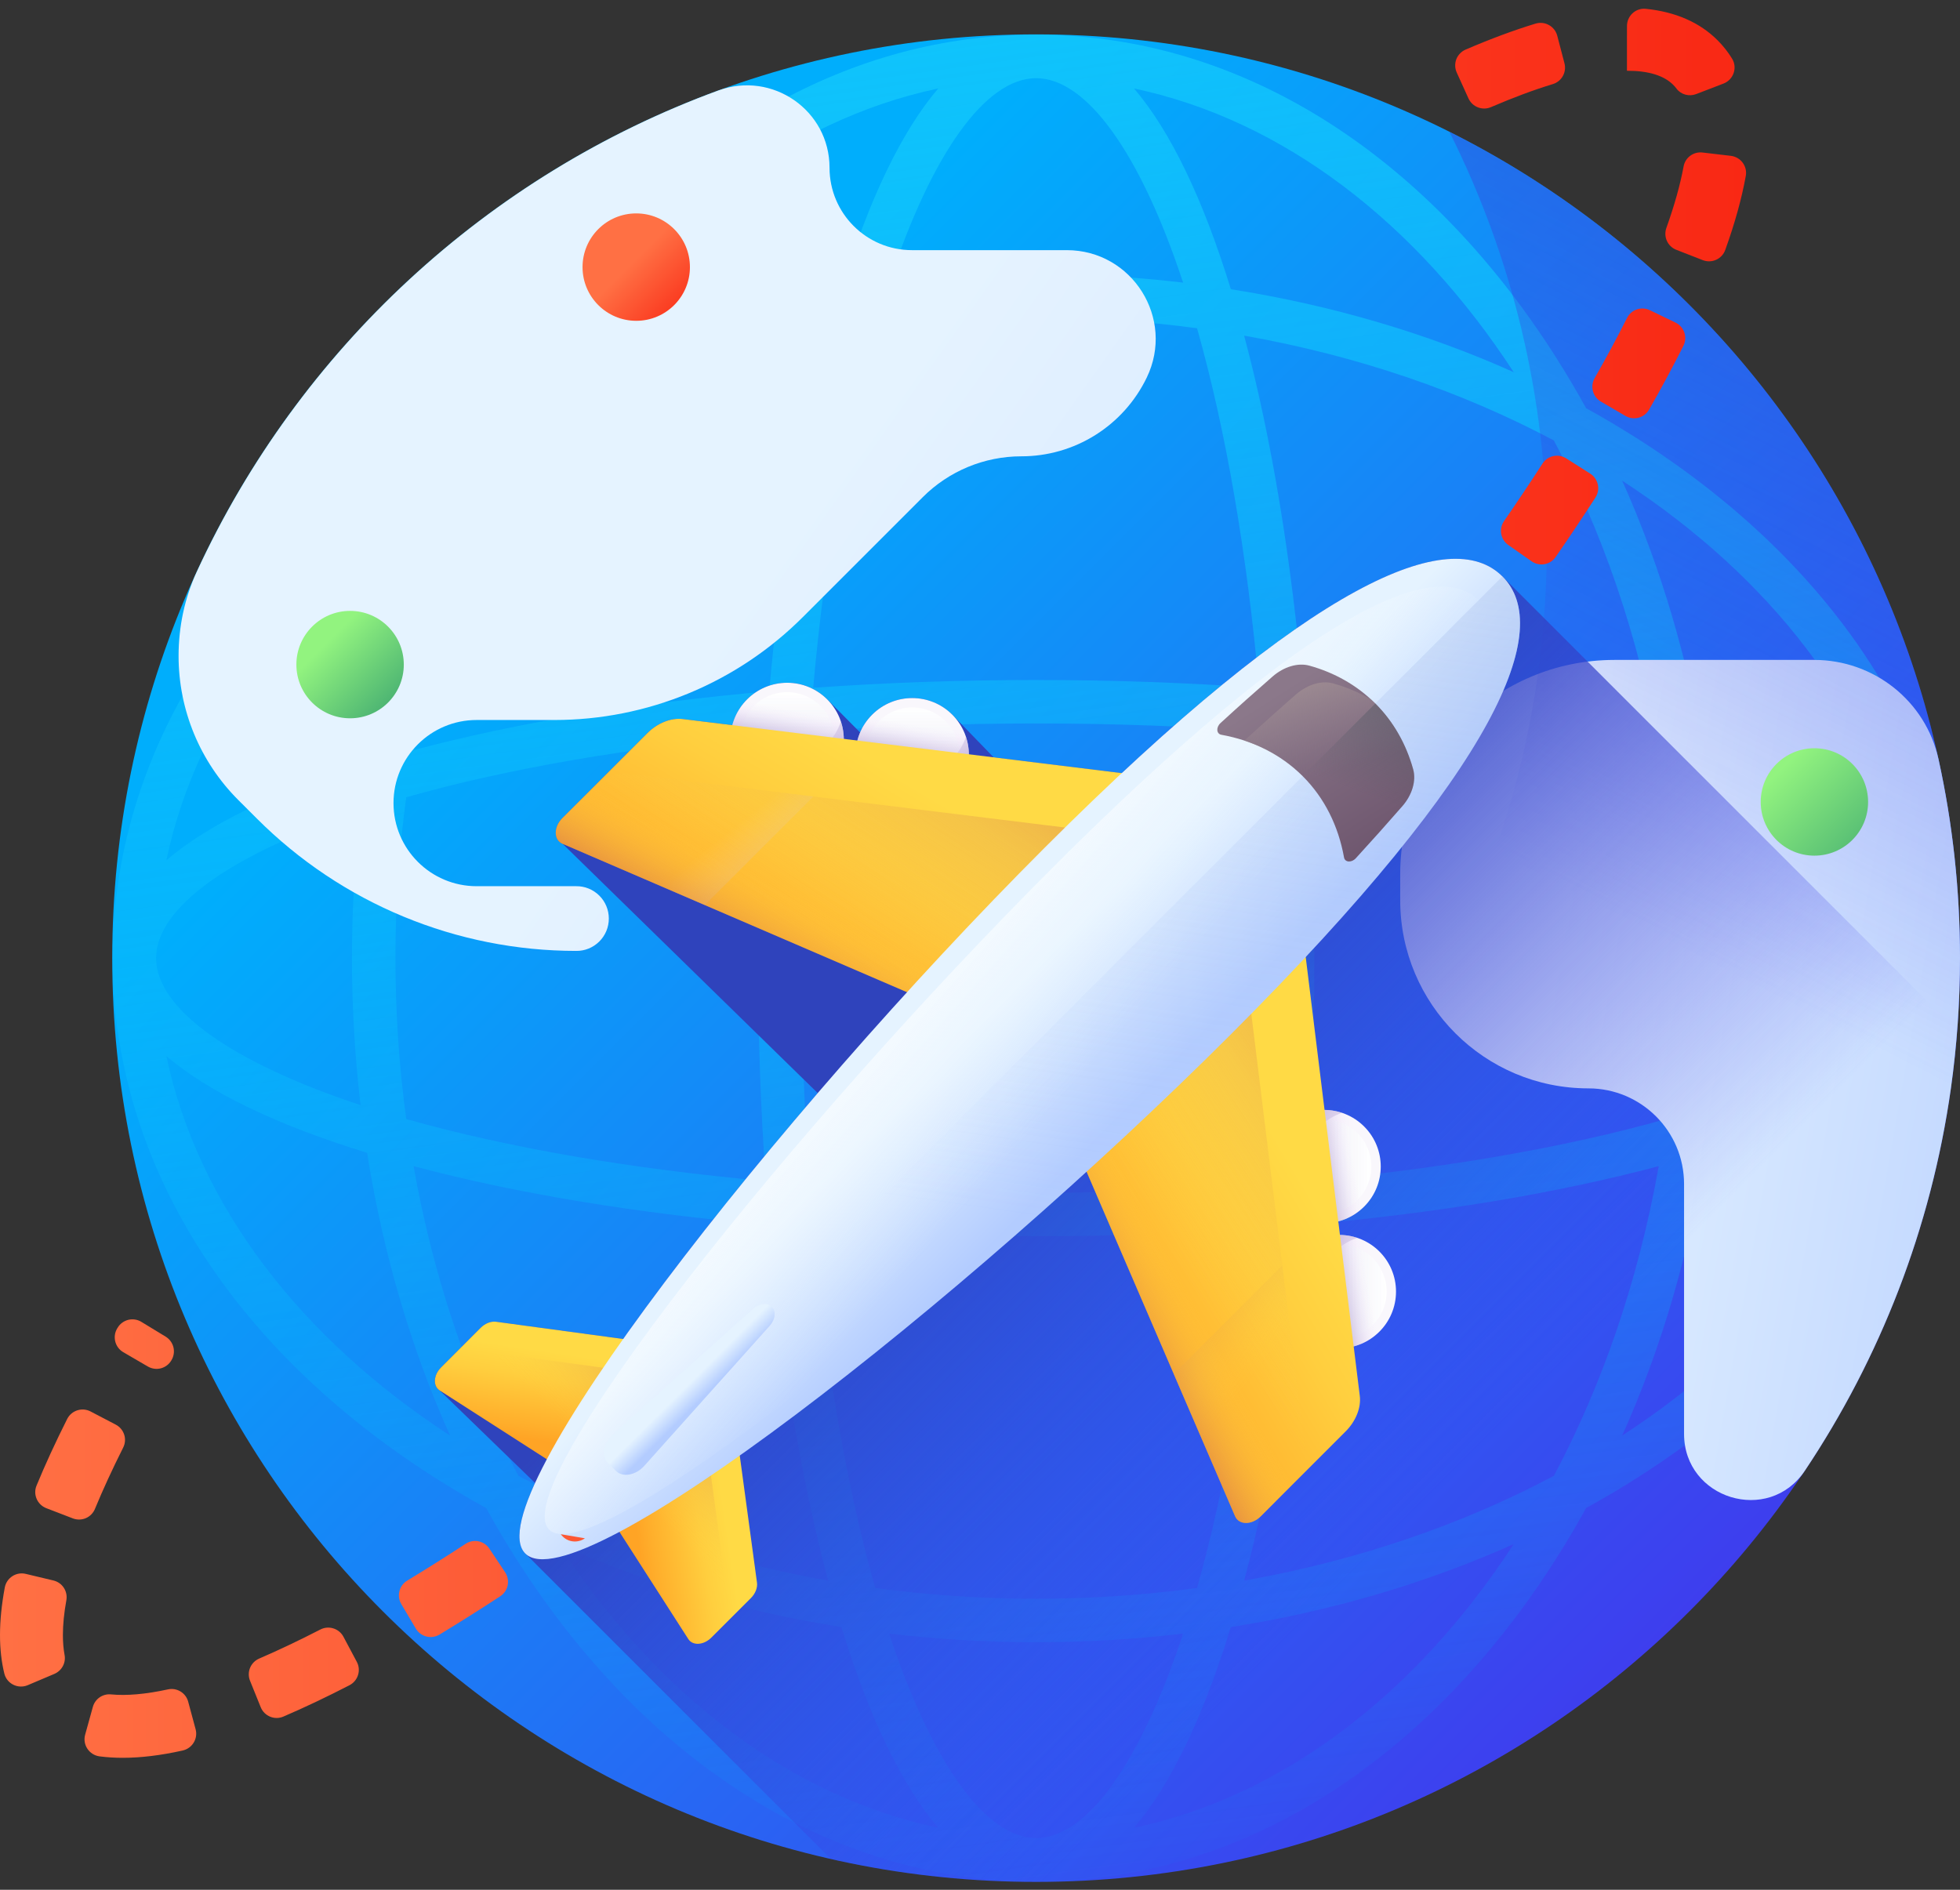 <svg width="56" height="54" viewBox="0 0 56 54" fill="none" xmlns="http://www.w3.org/2000/svg">
<rect x="0" y="0" width="56" height="54" fill="#333333" stroke="none"/>
<path d="M29.603 53.775C44.182 53.775 56 41.957 56 27.378C56 12.8 44.182 0.982 29.603 0.982C15.025 0.982 3.207 12.8 3.207 27.378C3.207 41.957 15.025 53.775 29.603 53.775Z" fill="url(#paint0_linear_5216_788)"/>
<path d="M48.19 13.495C47.284 12.829 46.324 12.219 45.318 11.665C44.763 10.658 44.153 9.698 43.488 8.792C39.793 3.762 34.862 0.992 29.604 0.992C24.346 0.992 19.415 3.762 15.72 8.792C15.055 9.698 14.444 10.658 13.89 11.665C12.884 12.219 11.923 12.829 11.018 13.495C5.988 17.189 3.218 22.12 3.218 27.378C3.218 32.637 5.988 37.567 11.018 41.262C11.923 41.928 12.884 42.538 13.89 43.092C14.444 44.098 15.055 45.059 15.72 45.965C19.415 50.994 24.346 53.764 29.604 53.764C34.862 53.764 39.793 50.994 43.488 45.965C44.153 45.059 44.763 44.098 45.318 43.092C46.324 42.538 47.285 41.927 48.19 41.262C53.22 37.567 55.99 32.636 55.99 27.378C55.99 22.12 53.22 17.189 48.19 13.495ZM29.604 52.522C28.155 52.522 26.619 50.364 25.404 46.68C26.781 46.842 28.184 46.926 29.604 46.926C31.024 46.926 32.427 46.842 33.803 46.68C32.589 50.364 31.053 52.522 29.604 52.522ZM29.604 45.684C28.034 45.684 26.497 45.578 25.006 45.376C24.179 42.45 23.578 38.938 23.234 35.103C25.293 35.25 27.428 35.326 29.604 35.326C31.779 35.326 33.915 35.25 35.974 35.103C35.63 38.938 35.029 42.45 34.202 45.376C32.678 45.582 31.142 45.684 29.604 45.684ZM29.604 2.234C31.053 2.234 32.589 4.393 33.803 8.076C32.427 7.914 31.024 7.83 29.604 7.83C28.184 7.83 26.781 7.914 25.404 8.076C26.619 4.393 28.155 2.234 29.604 2.234ZM29.604 9.073C31.174 9.073 32.71 9.179 34.202 9.38C35.029 12.306 35.63 15.819 35.974 19.654C33.915 19.506 31.779 19.431 29.604 19.431C27.428 19.431 25.293 19.506 23.234 19.654C23.578 15.819 24.179 12.306 25.006 9.38C26.53 9.175 28.066 9.072 29.604 9.073ZM22.898 27.378C22.898 25.163 22.978 22.993 23.132 20.906C25.219 20.752 27.389 20.673 29.604 20.673C31.819 20.673 33.989 20.752 36.076 20.906C36.23 22.993 36.31 25.163 36.31 27.378C36.31 29.593 36.23 31.763 36.076 33.85C33.989 34.004 31.819 34.084 29.604 34.084C27.389 34.084 25.219 34.004 23.132 33.85C22.978 31.764 22.898 29.593 22.898 27.378ZM21.879 33.748C18.044 33.404 14.532 32.803 11.606 31.976C11.405 30.485 11.298 28.948 11.298 27.378C11.298 25.808 11.404 24.272 11.606 22.781C14.532 21.953 18.044 21.352 21.879 21.009C21.732 23.067 21.656 25.203 21.656 27.378C21.656 29.554 21.732 31.689 21.879 33.748ZM37.329 21.009C41.164 21.352 44.676 21.953 47.602 22.781C47.803 24.272 47.91 25.808 47.91 27.378C47.91 28.948 47.803 30.485 47.602 31.976C44.676 32.803 41.164 33.404 37.329 33.748C37.476 31.69 37.552 29.554 37.552 27.378C37.552 25.203 37.476 23.067 37.329 21.009ZM37.229 19.753C36.902 15.994 36.332 12.528 35.547 9.591C38.786 10.164 41.782 11.196 44.397 12.586C45.786 15.201 46.818 18.196 47.392 21.435C44.454 20.65 40.988 20.08 37.229 19.753ZM21.979 19.753C18.22 20.08 14.754 20.65 11.816 21.435C12.39 18.196 13.421 15.201 14.811 12.586C17.426 11.196 20.421 10.164 23.661 9.591C22.876 12.528 22.306 15.994 21.979 19.753ZM10.302 31.578C6.619 30.363 4.46 28.827 4.46 27.378C4.46 25.929 6.618 24.393 10.302 23.179C10.14 24.555 10.056 25.958 10.056 27.378C10.056 28.799 10.14 30.201 10.302 31.578ZM21.979 35.004C22.306 38.762 22.876 42.228 23.661 45.166C20.421 44.592 17.426 43.561 14.811 42.171C13.421 39.556 12.39 36.561 11.816 33.322C14.754 34.106 18.22 34.676 21.979 35.004ZM37.229 35.004C40.988 34.676 44.454 34.106 47.392 33.322C46.818 36.561 45.786 39.556 44.397 42.171C41.782 43.561 38.786 44.592 35.547 45.166C36.332 42.228 36.902 38.762 37.229 35.004ZM48.906 23.179C52.589 24.393 54.748 25.929 54.748 27.378C54.748 28.828 52.589 30.363 48.906 31.578C49.07 30.184 49.152 28.782 49.152 27.378C49.152 25.975 49.07 24.573 48.906 23.179ZM54.455 24.581C53.239 23.544 51.312 22.613 48.718 21.816C48.267 18.956 47.467 16.231 46.348 13.735C50.595 16.5 53.548 20.298 54.455 24.581ZM43.248 10.634C40.752 9.515 38.027 8.716 35.167 8.264C34.37 5.67 33.438 3.743 32.401 2.528C36.685 3.434 40.482 6.387 43.248 10.634ZM26.806 2.528C25.77 3.743 24.838 5.67 24.041 8.264C21.181 8.716 18.456 9.515 15.96 10.634C18.726 6.387 22.523 3.434 26.806 2.528ZM12.86 13.735C11.741 16.23 10.941 18.956 10.489 21.816C7.895 22.613 5.969 23.544 4.753 24.581C5.659 20.298 8.613 16.5 12.86 13.735ZM4.753 30.176C5.969 31.212 7.895 32.144 10.489 32.941C10.941 35.801 11.741 38.526 12.86 41.022C8.613 38.257 5.659 34.459 4.753 30.176ZM15.96 44.122C18.456 45.242 21.181 46.041 24.041 46.493C24.838 49.087 25.77 51.014 26.806 52.229C22.523 51.323 18.726 48.369 15.96 44.122ZM32.401 52.229C33.438 51.014 34.369 49.087 35.166 46.493C38.027 46.041 40.752 45.241 43.248 44.122C40.482 48.369 36.685 51.323 32.401 52.229ZM46.348 41.022C47.467 38.526 48.267 35.801 48.718 32.941C51.312 32.144 53.239 31.212 54.455 30.176C53.548 34.459 50.595 38.257 46.348 41.022Z" fill="url(#paint1_linear_5216_788)"/>
<path d="M20.525 2.585C13.916 5.006 8.546 9.994 5.62 16.342C5.273 17.094 5.102 17.915 5.102 18.743C5.102 20.286 5.714 21.766 6.805 22.857L7.345 23.396C8.542 24.593 9.963 25.543 11.527 26.191C13.091 26.839 14.768 27.172 16.461 27.172C16.583 27.174 16.704 27.151 16.818 27.105C16.931 27.059 17.034 26.991 17.121 26.905C17.208 26.819 17.277 26.716 17.324 26.604C17.371 26.491 17.395 26.37 17.395 26.247C17.395 26.125 17.371 26.004 17.324 25.891C17.277 25.778 17.208 25.676 17.121 25.59C17.034 25.504 16.931 25.436 16.818 25.39C16.704 25.344 16.583 25.321 16.461 25.323H13.618C12.306 25.323 11.243 24.26 11.243 22.948C11.243 21.637 12.306 20.574 13.618 20.574H15.838C17.156 20.574 18.462 20.315 19.68 19.81C20.898 19.306 22.005 18.566 22.937 17.634L26.365 14.206C27.112 13.459 28.124 13.04 29.18 13.039C29.928 13.04 30.662 12.829 31.296 12.431C31.93 12.033 32.439 11.464 32.764 10.79C33.579 9.105 32.351 7.148 30.479 7.148H26.056C24.755 7.148 23.701 6.094 23.701 4.793C23.701 3.152 22.066 2.021 20.525 2.585Z" fill="url(#paint2_linear_5216_788)"/>
<path d="M55.385 21.691C55.021 20.031 53.537 18.857 51.837 18.857H46.127C42.746 18.857 40.006 21.598 40.006 24.978V25.723C40.006 28.692 42.413 31.1 45.383 31.1C46.892 31.1 48.116 32.324 48.116 33.834V40.972C48.116 42.833 50.532 43.574 51.566 42.027C53.714 38.813 55.175 35.1 55.74 31.1C55.913 29.867 56 28.623 56 27.378C56 25.425 55.788 23.523 55.385 21.691Z" fill="url(#paint3_linear_5216_788)"/>
<path d="M41.411 3.766C43.192 7.319 44.195 11.329 44.195 15.574C44.195 30.152 32.377 41.97 17.799 41.97C13.554 41.97 9.544 40.967 5.991 39.186C10.325 47.836 19.27 53.775 29.604 53.775C44.182 53.775 56 41.957 56 27.378C56 17.045 50.061 8.1 41.411 3.766Z" fill="url(#paint4_linear_5216_788)"/>
<path d="M42.926 16.471C41.603 15.147 38.313 16.242 32.05 22.092L28.39 21.641L27.207 20.421C26.575 19.789 25.551 19.789 24.919 20.421C24.773 20.567 24.656 20.741 24.576 20.931L23.635 19.984C23.003 19.352 21.979 19.352 21.347 19.984C21.143 20.188 20.998 20.442 20.926 20.721L19.511 20.547C19.173 20.505 18.786 20.659 18.493 20.952L16.07 23.375C15.814 23.631 15.816 23.999 16.073 24.11L23.364 31.235C21.238 33.708 19.296 36.154 17.805 38.261L14.175 37.769C14.029 37.749 13.861 37.815 13.733 37.942L12.603 39.073C12.384 39.291 12.365 39.604 12.562 39.731L15.288 42.376C14.83 43.377 14.704 44.087 15.008 44.39L23.737 53.119C25.662 53.556 27.63 53.776 29.604 53.775C43.48 53.775 54.855 43.067 55.918 29.463L42.926 16.471Z" fill="url(#paint5_linear_5216_788)"/>
<path d="M22.49 22.746C23.384 22.746 24.108 22.022 24.108 21.128C24.108 20.235 23.384 19.51 22.49 19.51C21.596 19.51 20.872 20.235 20.872 21.128C20.872 22.022 21.596 22.746 22.49 22.746Z" fill="url(#paint6_linear_5216_788)"/>
<path d="M22.49 22.479C23.236 22.479 23.841 21.874 23.841 21.128C23.841 20.383 23.236 19.778 22.49 19.778C21.744 19.778 21.14 20.383 21.14 21.128C21.14 21.874 21.744 22.479 22.49 22.479Z" fill="url(#paint7_linear_5216_788)"/>
<path d="M24.026 20.617C23.947 20.855 23.813 21.072 23.635 21.249C23.003 21.881 21.979 21.881 21.347 21.249C21.169 21.072 21.035 20.855 20.956 20.617C20.769 21.179 20.899 21.825 21.347 22.272C21.979 22.904 23.003 22.904 23.635 22.272C24.083 21.825 24.213 21.179 24.026 20.617Z" fill="url(#paint8_linear_5216_788)"/>
<path d="M22.49 22.746C23.384 22.746 24.108 22.022 24.108 21.128C24.108 20.235 23.384 19.51 22.49 19.51C21.596 19.51 20.872 20.235 20.872 21.128C20.872 22.022 21.596 22.746 22.49 22.746Z" fill="url(#paint9_linear_5216_788)"/>
<path d="M27.208 22.709C26.576 23.341 25.551 23.341 24.919 22.709C24.287 22.077 24.287 21.053 24.919 20.421C25.551 19.789 26.576 19.789 27.208 20.421C27.839 21.053 27.839 22.077 27.208 22.709Z" fill="url(#paint10_linear_5216_788)"/>
<path d="M26.063 22.916C26.809 22.916 27.414 22.311 27.414 21.565C27.414 20.819 26.809 20.215 26.063 20.215C25.317 20.215 24.713 20.819 24.713 21.565C24.713 22.311 25.317 22.916 26.063 22.916Z" fill="url(#paint11_linear_5216_788)"/>
<path d="M27.599 21.053C27.519 21.292 27.385 21.508 27.207 21.686C26.576 22.318 25.551 22.318 24.919 21.686C24.741 21.508 24.607 21.292 24.528 21.053C24.341 21.616 24.471 22.261 24.919 22.709C25.551 23.341 26.576 23.341 27.207 22.709C27.655 22.261 27.786 21.616 27.599 21.053Z" fill="url(#paint12_linear_5216_788)"/>
<path d="M27.208 22.709C26.576 23.341 25.551 23.341 24.919 22.709C24.287 22.077 24.287 21.053 24.919 20.421C25.551 19.789 26.576 19.789 27.208 20.421C27.839 21.053 27.839 22.077 27.208 22.709Z" fill="url(#paint13_linear_5216_788)"/>
<path d="M38.269 38.525C39.162 38.525 39.886 37.8 39.886 36.907C39.886 36.013 39.162 35.289 38.269 35.289C37.375 35.289 36.65 36.013 36.65 36.907C36.65 37.8 37.375 38.525 38.269 38.525Z" fill="url(#paint14_linear_5216_788)"/>
<path d="M38.268 38.257C39.014 38.257 39.619 37.653 39.619 36.907C39.619 36.161 39.014 35.556 38.268 35.556C37.523 35.556 36.918 36.161 36.918 36.907C36.918 37.653 37.523 38.257 38.268 38.257Z" fill="url(#paint15_linear_5216_788)"/>
<path d="M38.78 35.371C38.542 35.451 38.325 35.584 38.148 35.762C37.516 36.394 37.516 37.419 38.148 38.051C38.325 38.229 38.542 38.362 38.78 38.442C38.217 38.629 37.572 38.499 37.124 38.051C36.492 37.419 36.492 36.394 37.124 35.762C37.572 35.315 38.217 35.184 38.78 35.371Z" fill="url(#paint16_linear_5216_788)"/>
<path d="M38.269 38.525C39.162 38.525 39.886 37.8 39.886 36.907C39.886 36.013 39.162 35.289 38.269 35.289C37.375 35.289 36.65 36.013 36.65 36.907C36.65 37.8 37.375 38.525 38.269 38.525Z" fill="url(#paint17_linear_5216_788)"/>
<path d="M36.688 32.19C36.056 32.822 36.056 33.846 36.688 34.478C37.32 35.11 38.344 35.11 38.976 34.478C39.608 33.846 39.608 32.822 38.976 32.19C38.344 31.558 37.32 31.558 36.688 32.19Z" fill="url(#paint18_linear_5216_788)"/>
<path d="M37.832 34.685C38.578 34.685 39.182 34.08 39.182 33.334C39.182 32.588 38.578 31.984 37.832 31.984C37.086 31.984 36.481 32.588 36.481 33.334C36.481 34.08 37.086 34.685 37.832 34.685Z" fill="url(#paint19_linear_5216_788)"/>
<path d="M38.344 31.799C38.105 31.878 37.889 32.012 37.711 32.19C37.079 32.822 37.079 33.846 37.711 34.478C37.889 34.656 38.105 34.79 38.344 34.869C37.781 35.056 37.136 34.926 36.688 34.478C36.056 33.846 36.056 32.822 36.688 32.19C37.136 31.742 37.781 31.612 38.344 31.799Z" fill="url(#paint20_linear_5216_788)"/>
<path d="M36.688 32.19C36.056 32.822 36.056 33.846 36.688 34.478C37.32 35.11 38.344 35.11 38.976 34.478C39.608 33.846 39.608 32.822 38.976 32.19C38.344 31.558 37.32 31.558 36.688 32.19Z" fill="url(#paint21_linear_5216_788)"/>
<path d="M12.562 39.731L16.03 41.959L19.498 38.491L14.175 37.769C14.029 37.749 13.861 37.815 13.733 37.942L12.603 39.073C12.384 39.291 12.365 39.604 12.562 39.731Z" fill="url(#paint22_linear_5216_788)"/>
<path d="M12.941 38.735L12.603 39.073C12.384 39.291 12.365 39.604 12.562 39.731L16.03 41.959L18.706 39.284L13.382 38.561C13.237 38.541 13.068 38.608 12.941 38.735Z" fill="url(#paint23_linear_5216_788)"/>
<path d="M19.666 46.836L17.438 43.367L20.906 39.899L21.628 45.222C21.648 45.368 21.582 45.537 21.455 45.664L20.324 46.794C20.105 47.013 19.792 47.032 19.666 46.836Z" fill="url(#paint24_linear_5216_788)"/>
<path d="M20.662 46.456L20.324 46.794C20.105 47.013 19.792 47.032 19.666 46.835L17.438 43.367L20.113 40.691L20.835 46.015C20.855 46.161 20.789 46.329 20.662 46.456Z" fill="url(#paint25_linear_5216_788)"/>
<path d="M16.072 24.11L27.109 28.866L33.682 22.293L19.511 20.547C19.173 20.505 18.785 20.659 18.493 20.952L16.07 23.375C15.814 23.631 15.815 23.999 16.072 24.11Z" fill="url(#paint26_linear_5216_788)"/>
<path d="M16.931 22.514L16.07 23.375C15.814 23.631 15.815 23.999 16.073 24.11L27.109 28.866L32.121 23.855L17.949 22.108C17.611 22.067 17.224 22.221 16.931 22.514Z" fill="url(#paint27_linear_5216_788)"/>
<path d="M23.239 22.76L17.949 22.108C17.611 22.067 17.224 22.221 16.931 22.514L16.07 23.375C15.814 23.631 15.815 23.999 16.073 24.11L20.137 25.862L23.239 22.76Z" fill="url(#paint28_linear_5216_788)"/>
<path d="M16.072 24.11L27.109 28.866L29.369 26.606L17.134 22.311L16.07 23.375C15.814 23.631 15.815 23.999 16.072 24.11Z" fill="url(#paint29_linear_5216_788)"/>
<path d="M35.288 43.325L30.531 32.288L37.105 25.715L38.851 39.887C38.893 40.224 38.738 40.612 38.445 40.904L36.023 43.327C35.767 43.583 35.398 43.582 35.288 43.325Z" fill="url(#paint30_linear_5216_788)"/>
<path d="M36.884 42.466L36.022 43.327C35.767 43.583 35.398 43.582 35.288 43.325L30.531 32.288L35.543 27.276L37.289 41.448C37.331 41.786 37.177 42.173 36.884 42.466Z" fill="url(#paint31_linear_5216_788)"/>
<path d="M36.638 36.159L37.29 41.448C37.331 41.786 37.177 42.173 36.884 42.466L36.023 43.327C35.767 43.583 35.398 43.582 35.288 43.325L33.536 39.26L36.638 36.159Z" fill="url(#paint32_linear_5216_788)"/>
<path d="M35.288 43.325L30.531 32.288L32.792 30.028L37.086 42.263L36.022 43.327C35.767 43.583 35.398 43.582 35.288 43.325Z" fill="url(#paint33_linear_5216_788)"/>
<path d="M35.173 29.55C27.464 37.259 16.478 45.86 15.007 44.39C13.537 42.919 22.138 31.933 29.847 24.224C37.557 16.514 41.456 15 42.926 16.471C44.397 17.942 42.883 21.84 35.173 29.55Z" fill="url(#paint34_linear_5216_788)"/>
<path d="M34.602 29.324C27.269 36.657 16.94 44.959 15.689 43.708C14.439 42.457 22.74 32.128 30.073 24.795C37.406 17.462 40.994 15.902 42.245 17.152C43.496 18.403 41.935 21.991 34.602 29.324Z" fill="url(#paint35_linear_5216_788)"/>
<path d="M35.174 29.55C42.883 21.84 44.398 17.942 42.927 16.471L15.008 44.39C16.479 45.861 27.464 37.259 35.174 29.55Z" fill="url(#paint36_linear_5216_788)"/>
<path d="M36.36 19.331C35.859 19.767 35.363 20.21 34.873 20.66C34.74 20.781 34.752 20.97 34.896 20.996C35.785 21.156 36.587 21.546 37.22 22.178C37.852 22.81 38.241 23.613 38.401 24.502C38.427 24.645 38.616 24.657 38.738 24.524C39.187 24.034 39.63 23.538 40.067 23.037C40.347 22.716 40.467 22.312 40.377 21.985C40.179 21.272 39.82 20.629 39.294 20.103C38.768 19.577 38.125 19.219 37.412 19.021C37.086 18.93 36.681 19.051 36.36 19.331Z" fill="url(#paint37_linear_5216_788)"/>
<path d="M40.067 23.037C39.706 23.453 39.319 23.887 38.907 24.34L38.738 24.525C38.616 24.658 38.427 24.646 38.401 24.502C38.242 23.613 37.852 22.81 37.22 22.177C37.182 22.14 37.145 22.104 37.106 22.07C36.657 21.654 36.13 21.353 35.553 21.162C36.072 20.689 36.565 20.247 37.036 19.837C37.358 19.558 37.762 19.437 38.088 19.528C38.476 19.636 38.843 19.79 39.182 19.994C39.22 20.03 39.258 20.066 39.295 20.103C39.821 20.629 40.179 21.273 40.376 21.985C40.468 22.311 40.347 22.715 40.067 23.037Z" fill="url(#paint38_linear_5216_788)"/>
<path d="M38.401 24.502C38.428 24.645 38.616 24.657 38.738 24.524C39.187 24.034 39.63 23.538 40.067 23.037C40.347 22.716 40.468 22.312 40.377 21.985C40.179 21.272 39.82 20.629 39.294 20.103L37.22 22.178C37.852 22.81 38.242 23.613 38.401 24.502Z" fill="url(#paint39_linear_5216_788)"/>
<path d="M17.598 42.031L17.366 41.799C17.172 41.605 17.239 41.232 17.511 40.988L21.518 37.401C21.694 37.243 21.928 37.218 22.053 37.344C22.179 37.469 22.154 37.703 21.996 37.879L18.409 41.886C18.165 42.158 17.792 42.225 17.598 42.031Z" fill="url(#paint40_linear_5216_788)"/>
<path d="M3.509 50.229C3.278 50.229 3.057 50.215 2.845 50.188C2.548 50.148 2.353 49.857 2.433 49.568L2.653 48.774C2.717 48.545 2.934 48.394 3.171 48.417C3.615 48.46 4.166 48.412 4.798 48.274C4.922 48.247 5.05 48.268 5.158 48.334C5.266 48.4 5.345 48.504 5.377 48.626L5.589 49.413C5.662 49.685 5.492 49.96 5.217 50.021C4.595 50.16 4.022 50.229 3.509 50.229ZM7.449 48.783L7.144 48.028C7.096 47.909 7.096 47.776 7.145 47.657C7.194 47.539 7.288 47.444 7.406 47.393C7.958 47.155 8.543 46.877 9.153 46.563C9.267 46.504 9.401 46.492 9.524 46.531C9.647 46.569 9.751 46.654 9.812 46.768L10.194 47.486C10.225 47.544 10.244 47.607 10.25 47.672C10.256 47.737 10.249 47.802 10.229 47.864C10.21 47.927 10.178 47.984 10.136 48.034C10.094 48.084 10.043 48.125 9.985 48.155C9.328 48.494 8.696 48.794 8.097 49.051C7.845 49.16 7.552 49.038 7.449 48.783ZM0.792 48.154C0.514 48.271 0.194 48.113 0.123 47.819C0.041 47.483 0 47.115 0 46.721C0 46.306 0.046 45.851 0.136 45.365C0.187 45.087 0.46 44.908 0.734 44.973L1.526 45.162C1.648 45.191 1.755 45.265 1.823 45.37C1.892 45.475 1.918 45.602 1.896 45.726C1.83 46.09 1.797 46.423 1.797 46.721C1.797 46.927 1.813 47.116 1.844 47.285C1.866 47.395 1.849 47.51 1.796 47.609C1.743 47.708 1.658 47.786 1.554 47.831L0.792 48.154ZM11.881 46.537L11.466 45.837C11.4 45.726 11.38 45.593 11.412 45.468C11.443 45.342 11.522 45.234 11.633 45.167C12.196 44.825 12.754 44.474 13.305 44.113C13.413 44.042 13.545 44.017 13.672 44.043C13.799 44.069 13.91 44.144 13.982 44.252L14.433 44.929C14.469 44.983 14.493 45.044 14.506 45.108C14.518 45.172 14.518 45.237 14.505 45.301C14.492 45.365 14.466 45.425 14.429 45.479C14.393 45.533 14.346 45.578 14.291 45.614C13.72 45.988 13.143 46.352 12.559 46.707C12.503 46.74 12.441 46.763 12.377 46.772C12.313 46.782 12.247 46.779 12.184 46.763C12.121 46.747 12.062 46.719 12.01 46.68C11.958 46.642 11.914 46.593 11.881 46.537ZM16.712 43.956C16.659 43.994 16.599 44.021 16.536 44.035C16.473 44.05 16.407 44.052 16.343 44.041C16.279 44.031 16.218 44.007 16.163 43.973C16.108 43.938 16.061 43.893 16.023 43.84M2.082 43.388L1.323 43.096C1.066 42.996 0.939 42.706 1.044 42.451C1.292 41.849 1.585 41.212 1.919 40.548C2.042 40.303 2.343 40.205 2.587 40.332L3.308 40.709C3.422 40.768 3.508 40.871 3.548 40.994C3.588 41.117 3.577 41.25 3.519 41.365C3.211 41.978 2.941 42.564 2.713 43.116C2.664 43.235 2.571 43.33 2.453 43.381C2.335 43.431 2.202 43.434 2.082 43.388ZM4.225 39.048L3.523 38.639C3.466 38.606 3.417 38.562 3.378 38.511C3.339 38.459 3.31 38.4 3.294 38.337C3.278 38.274 3.274 38.209 3.283 38.144C3.292 38.08 3.314 38.018 3.347 37.962L3.361 37.94C3.394 37.884 3.438 37.835 3.49 37.797C3.543 37.758 3.602 37.73 3.665 37.714C3.728 37.699 3.794 37.696 3.858 37.706C3.922 37.715 3.984 37.738 4.039 37.772L4.734 38.195C4.844 38.263 4.924 38.371 4.955 38.497C4.986 38.623 4.966 38.756 4.899 38.867L4.894 38.876C4.828 38.987 4.721 39.067 4.595 39.1C4.47 39.132 4.337 39.113 4.225 39.048ZM43.761 16.04L43.094 15.573C42.988 15.499 42.916 15.386 42.892 15.258C42.869 15.131 42.898 14.999 42.971 14.892C43.347 14.349 43.714 13.8 44.073 13.245C44.143 13.136 44.254 13.06 44.38 13.033C44.507 13.005 44.639 13.029 44.748 13.098L45.435 13.534C45.49 13.569 45.537 13.614 45.574 13.668C45.611 13.721 45.638 13.781 45.652 13.844C45.666 13.908 45.667 13.973 45.655 14.037C45.643 14.101 45.619 14.162 45.584 14.217C45.214 14.789 44.835 15.355 44.448 15.915C44.411 15.969 44.364 16.014 44.31 16.05C44.255 16.085 44.194 16.109 44.13 16.121C44.067 16.132 44.001 16.131 43.938 16.117C43.874 16.103 43.814 16.077 43.761 16.04ZM46.441 11.885L45.739 11.475C45.627 11.409 45.546 11.303 45.513 11.178C45.479 11.053 45.496 10.92 45.56 10.807C45.884 10.241 46.193 9.667 46.487 9.085C46.545 8.97 46.646 8.882 46.768 8.841C46.89 8.8 47.023 8.808 47.139 8.864L47.872 9.218C47.93 9.247 47.983 9.286 48.026 9.335C48.069 9.384 48.103 9.441 48.124 9.503C48.145 9.564 48.153 9.63 48.149 9.695C48.144 9.76 48.127 9.823 48.097 9.882C47.787 10.498 47.46 11.105 47.117 11.704C46.981 11.941 46.678 12.024 46.441 11.885ZM48.652 7.434L47.894 7.138C47.645 7.041 47.521 6.763 47.611 6.512C47.841 5.868 48.006 5.28 48.103 4.754C48.15 4.501 48.386 4.328 48.643 4.358L49.452 4.453C49.733 4.486 49.93 4.748 49.88 5.026C49.764 5.67 49.568 6.378 49.293 7.142C49.271 7.204 49.236 7.261 49.192 7.309C49.147 7.357 49.094 7.396 49.034 7.423C48.974 7.45 48.91 7.465 48.844 7.467C48.778 7.469 48.713 7.457 48.652 7.434ZM41.957 2.814L41.621 2.073C41.594 2.013 41.579 1.949 41.577 1.884C41.575 1.818 41.586 1.753 41.609 1.692C41.633 1.631 41.668 1.576 41.714 1.529C41.759 1.481 41.813 1.444 41.873 1.418C42.582 1.112 43.251 0.864 43.872 0.675C43.936 0.656 44.002 0.649 44.068 0.656C44.134 0.663 44.198 0.684 44.256 0.716C44.314 0.748 44.365 0.792 44.406 0.844C44.446 0.896 44.476 0.957 44.493 1.021L44.699 1.808C44.766 2.062 44.621 2.325 44.37 2.402C43.824 2.568 43.232 2.789 42.6 3.061C42.354 3.167 42.068 3.057 41.957 2.814ZM48.463 2.688C48.263 2.765 48.031 2.706 47.902 2.535C47.873 2.495 47.84 2.458 47.806 2.424C47.54 2.158 47.101 2.023 46.501 2.022H46.484V0.225V1.124L46.485 0.741C46.486 0.452 46.735 0.222 47.023 0.252C47.877 0.339 48.564 0.641 49.076 1.153C49.233 1.31 49.371 1.485 49.487 1.674C49.648 1.934 49.529 2.278 49.243 2.388L48.463 2.688Z" fill="url(#paint41_linear_5216_788)"/>
<path d="M18.178 9.167C19.025 9.167 19.712 8.48 19.712 7.633C19.712 6.785 19.025 6.098 18.178 6.098C17.331 6.098 16.644 6.785 16.644 7.633C16.644 8.48 17.331 9.167 18.178 9.167Z" fill="url(#paint42_linear_5216_788)"/>
<path d="M10.002 20.525C10.85 20.525 11.537 19.838 11.537 18.991C11.537 18.143 10.85 17.456 10.002 17.456C9.155 17.456 8.468 18.143 8.468 18.991C8.468 19.838 9.155 20.525 10.002 20.525Z" fill="url(#paint43_linear_5216_788)"/>
<path d="M51.84 24.45C52.688 24.45 53.374 23.763 53.374 22.916C53.374 22.068 52.688 21.381 51.84 21.381C50.993 21.381 50.306 22.068 50.306 22.916C50.306 23.763 50.993 24.45 51.84 24.45Z" fill="url(#paint44_linear_5216_788)"/>
<defs>
<linearGradient id="paint0_linear_5216_788" x1="16.821" y1="14.596" x2="48.814" y2="46.589" gradientUnits="userSpaceOnUse">
<stop stop-color="#00AEFC"/>
<stop offset="1" stop-color="#3F3CEE"/>
</linearGradient>
<linearGradient id="paint1_linear_5216_788" x1="33.638" y1="56.44" x2="24.14" y2="-11.978" gradientUnits="userSpaceOnUse">
<stop stop-color="#00AEFC" stop-opacity="0"/>
<stop offset="1" stop-color="#18CFFC"/>
</linearGradient>
<linearGradient id="paint2_linear_5216_788" x1="21.311" y1="16.798" x2="62.901" y2="46.307" gradientUnits="userSpaceOnUse">
<stop stop-color="#E5F3FF"/>
<stop offset="1" stop-color="#B3CCFF"/>
</linearGradient>
<linearGradient id="paint3_linear_5216_788" x1="44.014" y1="29.63" x2="62.652" y2="32.909" gradientUnits="userSpaceOnUse">
<stop stop-color="#E5F3FF"/>
<stop offset="1" stop-color="#B3CCFF"/>
</linearGradient>
<linearGradient id="paint4_linear_5216_788" x1="38.319" y1="22.161" x2="57.722" y2="-15.745" gradientUnits="userSpaceOnUse">
<stop stop-color="#3F3CEE" stop-opacity="0"/>
<stop offset="1" stop-color="#2F43BC"/>
</linearGradient>
<linearGradient id="paint5_linear_5216_788" x1="41.114" y1="42.578" x2="27.68" y2="29.144" gradientUnits="userSpaceOnUse">
<stop stop-color="#3F3CEE" stop-opacity="0"/>
<stop offset="1" stop-color="#2F43BC"/>
</linearGradient>
<linearGradient id="paint6_linear_5216_788" x1="22.486" y1="20.241" x2="22.486" y2="23.204" gradientUnits="userSpaceOnUse">
<stop stop-color="#F9F7FC"/>
<stop offset="1" stop-color="#F0DDFC"/>
</linearGradient>
<linearGradient id="paint7_linear_5216_788" x1="22.486" y1="21.845" x2="22.486" y2="19.774" gradientUnits="userSpaceOnUse">
<stop stop-color="#E9EDF5" stop-opacity="0"/>
<stop offset="1" stop-color="white"/>
</linearGradient>
<linearGradient id="paint8_linear_5216_788" x1="22.088" y1="21.575" x2="26.586" y2="20.223" gradientUnits="userSpaceOnUse">
<stop stop-color="#F0DDFC" stop-opacity="0"/>
<stop offset="0.289" stop-color="#C8B7E0" stop-opacity="0.289"/>
<stop offset="0.592" stop-color="#A595C8" stop-opacity="0.592"/>
<stop offset="0.84" stop-color="#8F81B8" stop-opacity="0.84"/>
<stop offset="1" stop-color="#8779B3"/>
</linearGradient>
<linearGradient id="paint9_linear_5216_788" x1="22.632" y1="20.278" x2="22.367" y2="21.761" gradientUnits="userSpaceOnUse">
<stop stop-color="#F0DDFC" stop-opacity="0"/>
<stop offset="0.289" stop-color="#C8B7E0" stop-opacity="0.289"/>
<stop offset="0.592" stop-color="#A595C8" stop-opacity="0.592"/>
<stop offset="0.84" stop-color="#8F81B8" stop-opacity="0.84"/>
<stop offset="1" stop-color="#8779B3"/>
</linearGradient>
<linearGradient id="paint10_linear_5216_788" x1="26.059" y1="20.677" x2="26.059" y2="23.641" gradientUnits="userSpaceOnUse">
<stop stop-color="#F9F7FC"/>
<stop offset="1" stop-color="#F0DDFC"/>
</linearGradient>
<linearGradient id="paint11_linear_5216_788" x1="26.059" y1="22.281" x2="26.059" y2="20.21" gradientUnits="userSpaceOnUse">
<stop stop-color="#E9EDF5" stop-opacity="0"/>
<stop offset="1" stop-color="white"/>
</linearGradient>
<linearGradient id="paint12_linear_5216_788" x1="25.66" y1="22.012" x2="30.158" y2="20.659" gradientUnits="userSpaceOnUse">
<stop stop-color="#F0DDFC" stop-opacity="0"/>
<stop offset="0.289" stop-color="#C8B7E0" stop-opacity="0.289"/>
<stop offset="0.592" stop-color="#A595C8" stop-opacity="0.592"/>
<stop offset="0.84" stop-color="#8F81B8" stop-opacity="0.84"/>
<stop offset="1" stop-color="#8779B3"/>
</linearGradient>
<linearGradient id="paint13_linear_5216_788" x1="26.206" y1="20.715" x2="25.94" y2="22.197" gradientUnits="userSpaceOnUse">
<stop stop-color="#F0DDFC" stop-opacity="0"/>
<stop offset="0.289" stop-color="#C8B7E0" stop-opacity="0.289"/>
<stop offset="0.592" stop-color="#A595C8" stop-opacity="0.592"/>
<stop offset="0.84" stop-color="#8F81B8" stop-opacity="0.84"/>
<stop offset="1" stop-color="#8779B3"/>
</linearGradient>
<linearGradient id="paint14_linear_5216_788" x1="39.148" y1="36.899" x2="36.184" y2="36.899" gradientUnits="userSpaceOnUse">
<stop stop-color="#F9F7FC"/>
<stop offset="1" stop-color="#F0DDFC"/>
</linearGradient>
<linearGradient id="paint15_linear_5216_788" x1="37.544" y1="36.899" x2="39.615" y2="36.899" gradientUnits="userSpaceOnUse">
<stop stop-color="#E9EDF5" stop-opacity="0"/>
<stop offset="1" stop-color="white"/>
</linearGradient>
<linearGradient id="paint16_linear_5216_788" x1="37.814" y1="37.297" x2="39.166" y2="32.8" gradientUnits="userSpaceOnUse">
<stop stop-color="#F0DDFC" stop-opacity="0"/>
<stop offset="0.289" stop-color="#C8B7E0" stop-opacity="0.289"/>
<stop offset="0.592" stop-color="#A595C8" stop-opacity="0.592"/>
<stop offset="0.84" stop-color="#8F81B8" stop-opacity="0.84"/>
<stop offset="1" stop-color="#8779B3"/>
</linearGradient>
<linearGradient id="paint17_linear_5216_788" x1="39.111" y1="36.752" x2="37.628" y2="37.017" gradientUnits="userSpaceOnUse">
<stop stop-color="#F0DDFC" stop-opacity="0"/>
<stop offset="0.289" stop-color="#C8B7E0" stop-opacity="0.289"/>
<stop offset="0.592" stop-color="#A595C8" stop-opacity="0.592"/>
<stop offset="0.84" stop-color="#8F81B8" stop-opacity="0.84"/>
<stop offset="1" stop-color="#8779B3"/>
</linearGradient>
<linearGradient id="paint18_linear_5216_788" x1="38.712" y1="33.326" x2="35.748" y2="33.326" gradientUnits="userSpaceOnUse">
<stop stop-color="#F9F7FC"/>
<stop offset="1" stop-color="#F0DDFC"/>
</linearGradient>
<linearGradient id="paint19_linear_5216_788" x1="37.108" y1="33.326" x2="39.179" y2="33.326" gradientUnits="userSpaceOnUse">
<stop stop-color="#E9EDF5" stop-opacity="0"/>
<stop offset="1" stop-color="white"/>
</linearGradient>
<linearGradient id="paint20_linear_5216_788" x1="37.377" y1="33.725" x2="38.73" y2="29.227" gradientUnits="userSpaceOnUse">
<stop stop-color="#F0DDFC" stop-opacity="0"/>
<stop offset="0.289" stop-color="#C8B7E0" stop-opacity="0.289"/>
<stop offset="0.592" stop-color="#A595C8" stop-opacity="0.592"/>
<stop offset="0.84" stop-color="#8F81B8" stop-opacity="0.84"/>
<stop offset="1" stop-color="#8779B3"/>
</linearGradient>
<linearGradient id="paint21_linear_5216_788" x1="38.674" y1="33.18" x2="37.192" y2="33.445" gradientUnits="userSpaceOnUse">
<stop stop-color="#F0DDFC" stop-opacity="0"/>
<stop offset="0.289" stop-color="#C8B7E0" stop-opacity="0.289"/>
<stop offset="0.592" stop-color="#A595C8" stop-opacity="0.592"/>
<stop offset="0.84" stop-color="#8F81B8" stop-opacity="0.84"/>
<stop offset="1" stop-color="#8779B3"/>
</linearGradient>
<linearGradient id="paint22_linear_5216_788" x1="15.998" y1="38.66" x2="15.618" y2="41.201" gradientUnits="userSpaceOnUse">
<stop stop-color="#FFDA45"/>
<stop offset="0.304" stop-color="#FFCE3E"/>
<stop offset="0.856" stop-color="#FFAE2B"/>
<stop offset="1" stop-color="#FFA425"/>
</linearGradient>
<linearGradient id="paint23_linear_5216_788" x1="15.123" y1="39.685" x2="18.894" y2="35.833" gradientUnits="userSpaceOnUse">
<stop stop-color="#FFDA45" stop-opacity="0"/>
<stop offset="1" stop-color="#B53759"/>
</linearGradient>
<linearGradient id="paint24_linear_5216_788" x1="20.73" y1="43.389" x2="18.189" y2="43.769" gradientUnits="userSpaceOnUse">
<stop stop-color="#FFDA45"/>
<stop offset="0.304" stop-color="#FFCE3E"/>
<stop offset="0.856" stop-color="#FFAE2B"/>
<stop offset="1" stop-color="#FFA425"/>
</linearGradient>
<linearGradient id="paint25_linear_5216_788" x1="19.705" y1="44.264" x2="23.558" y2="40.493" gradientUnits="userSpaceOnUse">
<stop stop-color="#FFDA45" stop-opacity="0"/>
<stop offset="1" stop-color="#B53759"/>
</linearGradient>
<linearGradient id="paint26_linear_5216_788" x1="25.346" y1="21.989" x2="21.403" y2="28.579" gradientUnits="userSpaceOnUse">
<stop stop-color="#FFDA45"/>
<stop offset="0.304" stop-color="#FFCE3E"/>
<stop offset="0.856" stop-color="#FFAE2B"/>
<stop offset="1" stop-color="#FFA425"/>
</linearGradient>
<linearGradient id="paint27_linear_5216_788" x1="22.267" y1="26.289" x2="30.372" y2="14.211" gradientUnits="userSpaceOnUse">
<stop stop-color="#FFDA45" stop-opacity="0"/>
<stop offset="1" stop-color="#B53759"/>
</linearGradient>
<linearGradient id="paint28_linear_5216_788" x1="20.258" y1="24.195" x2="24.175" y2="29.107" gradientUnits="userSpaceOnUse">
<stop stop-color="#F0DDFC" stop-opacity="0"/>
<stop offset="0.289" stop-color="#C8B7E0" stop-opacity="0.289"/>
<stop offset="0.592" stop-color="#A595C8" stop-opacity="0.592"/>
<stop offset="0.84" stop-color="#8F81B8" stop-opacity="0.84"/>
<stop offset="1" stop-color="#8779B3"/>
</linearGradient>
<linearGradient id="paint29_linear_5216_788" x1="22.445" y1="25.429" x2="20.808" y2="28.469" gradientUnits="userSpaceOnUse">
<stop stop-color="#FFDA45" stop-opacity="0"/>
<stop offset="1" stop-color="#B53759"/>
</linearGradient>
<linearGradient id="paint30_linear_5216_788" x1="37.4" y1="34.039" x2="30.81" y2="37.982" gradientUnits="userSpaceOnUse">
<stop stop-color="#FFDA45"/>
<stop offset="0.304" stop-color="#FFCE3E"/>
<stop offset="0.856" stop-color="#FFAE2B"/>
<stop offset="1" stop-color="#FFA425"/>
</linearGradient>
<linearGradient id="paint31_linear_5216_788" x1="33.893" y1="36.586" x2="45.971" y2="28.481" gradientUnits="userSpaceOnUse">
<stop stop-color="#FFDA45" stop-opacity="0"/>
<stop offset="1" stop-color="#B53759"/>
</linearGradient>
<linearGradient id="paint32_linear_5216_788" x1="35.655" y1="39.494" x2="30.744" y2="35.578" gradientUnits="userSpaceOnUse">
<stop stop-color="#FFDA45" stop-opacity="0"/>
<stop offset="1" stop-color="#B53759"/>
</linearGradient>
<linearGradient id="paint33_linear_5216_788" x1="33.961" y1="36.94" x2="30.92" y2="38.577" gradientUnits="userSpaceOnUse">
<stop stop-color="#FFDA45" stop-opacity="0"/>
<stop offset="1" stop-color="#B53759"/>
</linearGradient>
<linearGradient id="paint34_linear_5216_788" x1="27.891" y1="29.357" x2="31.224" y2="32.691" gradientUnits="userSpaceOnUse">
<stop stop-color="#E5F3FF"/>
<stop offset="1" stop-color="#B3CCFF"/>
</linearGradient>
<linearGradient id="paint35_linear_5216_788" x1="30.201" y1="31.533" x2="25.458" y2="27.299" gradientUnits="userSpaceOnUse">
<stop stop-color="#E5F3FF" stop-opacity="0"/>
<stop offset="1" stop-color="white"/>
</linearGradient>
<linearGradient id="paint36_linear_5216_788" x1="28.71" y1="34.703" x2="36.09" y2="-16.816" gradientUnits="userSpaceOnUse">
<stop stop-color="#B3CCFF" stop-opacity="0"/>
<stop offset="1" stop-color="#9FB0CB"/>
</linearGradient>
<linearGradient id="paint37_linear_5216_788" x1="36.611" y1="19.716" x2="39.514" y2="24.277" gradientUnits="userSpaceOnUse">
<stop stop-color="#8B788A"/>
<stop offset="1" stop-color="#6E566E"/>
</linearGradient>
<linearGradient id="paint38_linear_5216_788" x1="38.096" y1="22.027" x2="37.327" y2="19.364" gradientUnits="userSpaceOnUse">
<stop stop-color="#8B788A" stop-opacity="0"/>
<stop offset="1" stop-color="#9E8C92"/>
</linearGradient>
<linearGradient id="paint39_linear_5216_788" x1="38.672" y1="22.613" x2="40.497" y2="17.919" gradientUnits="userSpaceOnUse">
<stop stop-color="#555A66" stop-opacity="0"/>
<stop offset="1" stop-color="#555A66"/>
</linearGradient>
<linearGradient id="paint40_linear_5216_788" x1="19.68" y1="39.544" x2="20.075" y2="39.94" gradientUnits="userSpaceOnUse">
<stop stop-color="#E5F3FF"/>
<stop offset="1" stop-color="#B3CCFF"/>
</linearGradient>
<linearGradient id="paint41_linear_5216_788" x1="0" y1="25.227" x2="49.887" y2="25.227" gradientUnits="userSpaceOnUse">
<stop stop-color="#FF7044"/>
<stop offset="1" stop-color="#F92814"/>
</linearGradient>
<linearGradient id="paint42_linear_5216_788" x1="18.059" y1="7.514" x2="19.749" y2="9.204" gradientUnits="userSpaceOnUse">
<stop stop-color="#FF7044"/>
<stop offset="1" stop-color="#F92814"/>
</linearGradient>
<linearGradient id="paint43_linear_5216_788" x1="9.353" y1="18.342" x2="11.196" y2="20.185" gradientUnits="userSpaceOnUse">
<stop stop-color="#92F37F"/>
<stop offset="1" stop-color="#4AB272"/>
</linearGradient>
<linearGradient id="paint44_linear_5216_788" x1="50.893" y1="21.968" x2="53.537" y2="24.613" gradientUnits="userSpaceOnUse">
<stop stop-color="#92F37F"/>
<stop offset="1" stop-color="#4AB272"/>
</linearGradient>
</defs>
</svg>
